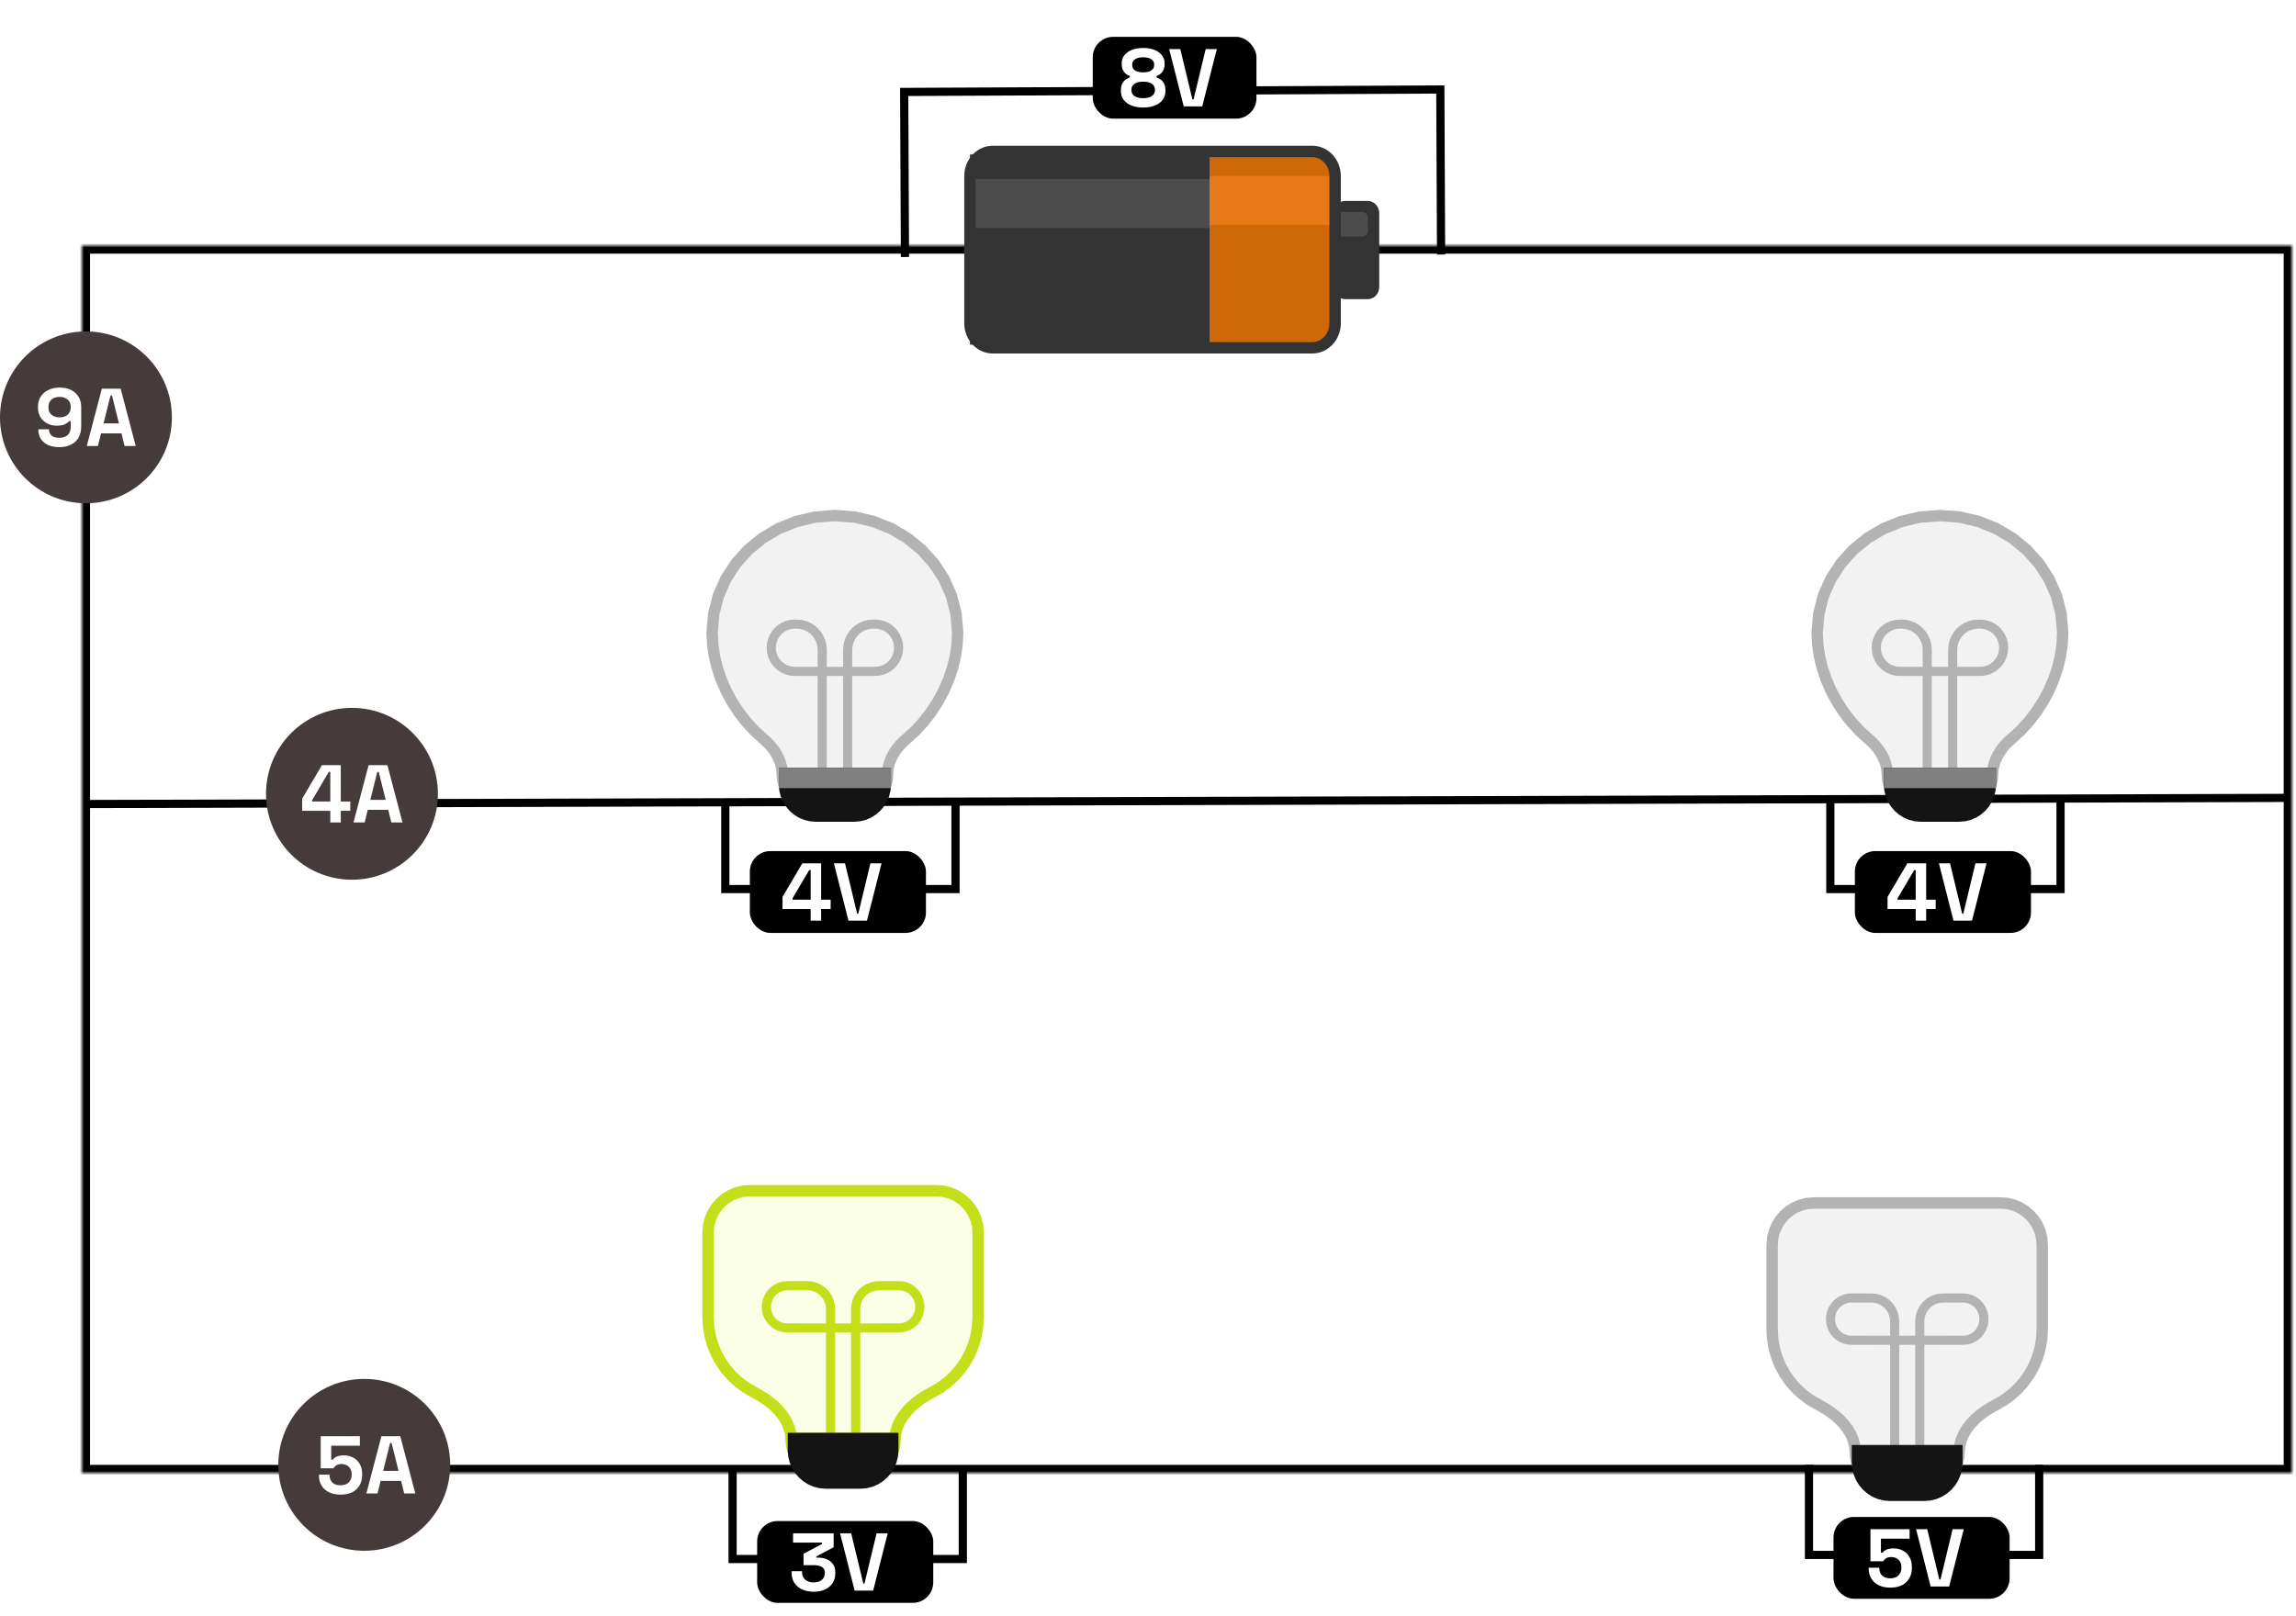 <svg width="561" height="395" viewBox="0 0 561 395" fill="none" xmlns="http://www.w3.org/2000/svg">
<mask id="mask0_161_434" style="mask-type:luminance" maskUnits="userSpaceOnUse" x="20" y="60" width="540" height="300">
<path d="M20 60H560V195V360H20V196.5V60Z" fill="white"/>
</mask>
<g mask="url(#mask0_161_434)">
<path d="M20 196.5L20.003 197.5L560.003 196L560 195L559.997 194L19.997 195.5L20 196.5ZM20 60V58H18V60H20ZM560 60H562V58H560V60ZM560 360V362H562V360H560ZM20 360H18V362H20V360ZM20 60V62H560V60V58H20V60ZM560 360V358H20V360V362H560V360ZM20 360H22V196.5H20H18V360H20ZM20 196.5H22V60H20H18V196.5H20ZM560 60H558V195H560H562V60H560ZM560 195H558V360H560H562V195H560Z" fill="black"/>
</g>
<path d="M320.641 84.989H242.576C239.496 84.989 237 82.304 237 78.991V42.999C237 39.686 239.496 37 242.576 37H320.641C323.721 37 326.217 39.686 326.217 42.999V78.991C326.217 82.304 323.721 84.989 320.641 84.989Z" fill="#CE6809"/>
<path d="M237 84.239H295.549V37.749H237V84.239Z" fill="#333333"/>
<path d="M295.549 54.995H326.217V42.998H295.549V54.995Z" fill="#E77A16"/>
<path d="M237 55.741H295.549V43.744H237V55.741Z" fill="#4C4C4C"/>
<path d="M334.212 73.112H328.636C327.096 73.112 325.848 71.77 325.848 70.113V52.117C325.848 50.461 327.096 49.118 328.636 49.118H334.212C335.752 49.118 337 50.461 337 52.117V70.113C337 71.77 335.752 73.112 334.212 73.112Z" fill="#333333"/>
<path d="M332.818 57.812H327.242C326.472 57.812 325.848 57.14 325.848 56.312V53.313C325.848 52.484 326.472 51.813 327.242 51.813H332.818C333.588 51.813 334.212 52.484 334.212 53.313V56.312C334.212 57.14 333.588 57.812 332.818 57.812Z" fill="#4C4C4C"/>
<path d="M320.641 85H242.576C239.496 85 237 82.314 237 79.001V43.009C237 39.696 239.496 37.011 242.576 37.011H320.641C323.721 37.011 326.217 39.696 326.217 43.009V79.001C326.217 82.314 323.721 85 320.641 85Z" stroke="#333333" stroke-width="2.785"/>
<path d="M352.111 62.207L351.926 21.867L220.928 22.47L221.114 62.81" stroke="black" stroke-width="2"/>
<rect x="267" y="9" width="40" height="20" rx="5" fill="black"/>
<path d="M279.322 26.28C278.256 26.28 277.309 26.12 276.482 25.8C275.669 25.48 275.029 25.02 274.562 24.42C274.109 23.807 273.882 23.087 273.882 22.26V22.02C273.882 21.38 273.996 20.853 274.222 20.44C274.449 20.013 274.729 19.68 275.062 19.44C275.409 19.2 275.736 19.033 276.042 18.94V18.58C275.736 18.473 275.429 18.3 275.122 18.06C274.816 17.82 274.562 17.5 274.362 17.1C274.176 16.7 274.082 16.22 274.082 15.66V15.42C274.082 14.687 274.296 14.047 274.722 13.5C275.162 12.94 275.776 12.507 276.562 12.2C277.349 11.88 278.269 11.72 279.322 11.72C280.376 11.72 281.296 11.88 282.082 12.2C282.869 12.507 283.476 12.94 283.902 13.5C284.342 14.047 284.562 14.687 284.562 15.42V15.66C284.562 16.22 284.462 16.7 284.262 17.1C284.076 17.5 283.829 17.82 283.522 18.06C283.229 18.3 282.922 18.473 282.602 18.58V18.94C282.922 19.033 283.249 19.2 283.582 19.44C283.916 19.68 284.196 20.013 284.422 20.44C284.649 20.853 284.762 21.38 284.762 22.02V22.26C284.762 23.087 284.529 23.807 284.062 24.42C283.609 25.02 282.969 25.48 282.142 25.8C281.329 26.12 280.389 26.28 279.322 26.28ZM279.322 24C280.242 24 280.949 23.827 281.442 23.48C281.949 23.12 282.202 22.647 282.202 22.06V21.9C282.202 21.313 281.956 20.847 281.462 20.5C280.982 20.14 280.269 19.96 279.322 19.96C278.389 19.96 277.676 20.14 277.182 20.5C276.689 20.847 276.442 21.313 276.442 21.9V22.06C276.442 22.647 276.689 23.12 277.182 23.48C277.689 23.827 278.402 24 279.322 24ZM279.322 17.68C280.176 17.68 280.836 17.527 281.302 17.22C281.769 16.913 282.002 16.48 282.002 15.92V15.76C282.002 15.2 281.762 14.767 281.282 14.46C280.802 14.153 280.149 14 279.322 14C278.496 14 277.842 14.153 277.362 14.46C276.882 14.767 276.642 15.2 276.642 15.76V15.92C276.642 16.48 276.876 16.913 277.342 17.22C277.809 17.527 278.469 17.68 279.322 17.68ZM289.234 26L285.674 12H288.394L291.354 24.3H291.634L294.594 12H297.314L293.754 26H289.234Z" fill="white"/>
<circle cx="86" cy="194" r="21" fill="#463B3B"/>
<path d="M80.705 201V198.16H73.825V195.2L78.665 187H83.265V195.88H85.585V198.16H83.265V201H80.705ZM76.265 195.88H80.705V188.64H80.345L76.265 195.56V195.88ZM86.379 201L90.059 187H94.659L98.34 201H95.62L94.859 197.92H89.859L89.1 201H86.379ZM90.48 195.48H94.24L92.54 188.66H92.18L90.48 195.48Z" fill="white"/>
<circle cx="89" cy="358" r="21" fill="#463B3B"/>
<path d="M83.226 365.28C82.133 365.28 81.186 365.087 80.386 364.7C79.599 364.313 78.993 363.767 78.566 363.06C78.139 362.353 77.926 361.533 77.926 360.6V360.4H80.526V360.58C80.526 361.247 80.746 361.82 81.186 362.3C81.639 362.767 82.306 363 83.186 363C84.066 363 84.739 362.767 85.206 362.3C85.686 361.82 85.926 361.2 85.926 360.44V360.24C85.926 359.493 85.686 358.9 85.206 358.46C84.739 358.02 84.153 357.8 83.446 357.8C83.059 357.8 82.739 357.853 82.486 357.96C82.233 358.067 82.026 358.2 81.866 358.36C81.706 358.52 81.573 358.68 81.466 358.84H78.366V351H87.926V353.32H80.926V356.74H81.286C81.419 356.567 81.599 356.4 81.826 356.24C82.053 356.08 82.346 355.947 82.706 355.84C83.066 355.733 83.493 355.68 83.986 355.68C84.813 355.68 85.566 355.853 86.246 356.2C86.926 356.547 87.466 357.06 87.866 357.74C88.279 358.407 88.486 359.233 88.486 360.22V360.46C88.486 361.447 88.273 362.3 87.846 363.02C87.433 363.74 86.833 364.3 86.046 364.7C85.259 365.087 84.319 365.28 83.226 365.28ZM89.518 365L93.198 351H97.798L101.478 365H98.758L97.998 361.92H92.998L92.238 365H89.518ZM93.618 359.48H97.378L95.678 352.66H95.318L93.618 359.48Z" fill="white"/>
<circle cx="21" cy="102" r="21" fill="#463B3B"/>
<path d="M14.48 109.28C13.441 109.28 12.534 109.107 11.761 108.76C11.001 108.413 10.407 107.913 9.98 107.26C9.567 106.607 9.36 105.827 9.36 104.92H11.96C11.96 105.48 12.154 105.967 12.54 106.38C12.941 106.793 13.587 107 14.48 107C15.387 107 16.081 106.767 16.561 106.3C17.041 105.82 17.28 105.173 17.28 104.36V102.92H16.921C16.694 103.187 16.347 103.44 15.88 103.68C15.427 103.92 14.747 104.04 13.841 104.04C13.04 104.04 12.294 103.867 11.601 103.52C10.907 103.173 10.347 102.673 9.92 102.02C9.494 101.353 9.28 100.553 9.28 99.62V99.38C9.28 98.447 9.5 97.633 9.94 96.94C10.38 96.247 11.001 95.707 11.8 95.32C12.601 94.92 13.534 94.72 14.601 94.72C15.667 94.72 16.594 94.92 17.381 95.32C18.167 95.72 18.774 96.273 19.201 96.98C19.627 97.687 19.84 98.5 19.84 99.42V104.2C19.84 105.333 19.607 106.28 19.14 107.04C18.687 107.787 18.054 108.347 17.241 108.72C16.441 109.093 15.521 109.28 14.48 109.28ZM14.56 102C15.12 102 15.601 101.9 16 101.7C16.414 101.5 16.727 101.22 16.941 100.86C17.167 100.5 17.28 100.073 17.28 99.58V99.42C17.28 98.673 17.034 98.087 16.541 97.66C16.061 97.22 15.4 97 14.56 97C13.72 97 13.054 97.22 12.56 97.66C12.081 98.087 11.841 98.673 11.841 99.42V99.58C11.841 100.073 11.947 100.5 12.161 100.86C12.387 101.22 12.707 101.5 13.12 101.7C13.534 101.9 14.014 102 14.56 102ZM21.204 109L24.884 95H29.484L33.164 109H30.444L29.684 105.92H24.684L23.924 109H21.204ZM25.304 103.48H29.064L27.364 96.66H27.004L25.304 103.48Z" fill="white"/>
<path d="M443.154 294L441.507 294.135L439.944 294.524L438.488 295.148L437.157 295.985L435.974 297.013L434.959 298.211L434.133 299.559L433.518 301.035L433.133 302.618L433 304.286V324.858L433.135 327.242L433.53 329.546L434.169 331.755L435.039 333.853L436.123 335.825L437.408 337.657L438.878 339.333L440.517 340.838L442.312 342.157L444.248 343.275L445.629 344.03L446.971 344.885L448.251 345.837L449.441 346.882L450.517 348.018L451.455 349.242L452.228 350.549L452.811 351.937L453.179 353.402L453.308 354.942L453.406 356.18L453.692 357.354L454.149 358.449L454.761 359.449L455.514 360.339L456.392 361.101L457.379 361.722L458.46 362.185L459.619 362.474L460.841 362.574H471.159L472.381 362.474L473.54 362.185L474.621 361.722L475.608 361.101L476.486 360.339L477.239 359.449L477.851 358.449L478.308 357.354L478.594 356.18L478.692 354.942L478.821 353.402L479.189 351.937L479.772 350.549L480.545 349.242L481.483 348.018L482.559 346.882L483.749 345.837L485.029 344.885L486.371 344.03L487.752 343.275L489.688 342.157L491.483 340.838L493.122 339.333L494.592 337.657L495.877 335.825L496.961 333.853L497.831 331.755L498.47 329.546L498.865 327.242L499 324.858V304.286L498.867 302.618L498.482 301.035L497.867 299.559L497.041 298.211L496.026 297.013L494.843 295.985L493.512 295.148L492.056 294.524L490.493 294.135L488.846 294H443.154Z" fill="#F2F2F2" stroke="#B3B3B3" stroke-width="2.785"/>
<path d="M462.937 355.016V322.937L462.864 322.011L462.65 321.132L462.308 320.312L461.849 319.563L461.286 318.898L460.628 318.327L459.889 317.862L459.08 317.516L458.213 317.299L457.298 317.224L452.352 317.225L451.525 317.292L450.741 317.488L450.01 317.801L449.342 318.221L448.749 318.737L448.239 319.338L447.825 320.014L447.516 320.755L447.323 321.549L447.256 322.387L447.323 323.224L447.516 324.018L447.825 324.759L448.239 325.435L448.749 326.037L449.342 326.553L450.01 326.972L450.741 327.286L451.525 327.481L452.352 327.549L457.165 327.549L457.108 327.557H474.896L474.844 327.549L479.657 327.549L480.484 327.481L481.268 327.286L481.999 326.972L482.667 326.553L483.261 326.037L483.77 325.435L484.184 324.759L484.493 324.018L484.686 323.224L484.753 322.387L484.686 321.549L484.493 320.755L484.184 320.014L483.77 319.338L483.261 318.737L482.667 318.221L481.999 317.801L481.268 317.488L480.484 317.292L479.658 317.225L474.711 317.224L473.797 317.299L472.929 317.516L472.12 317.862L471.381 318.327L470.724 318.898L470.16 319.563L469.701 320.312L469.359 321.132L469.146 322.011L469.072 322.937V355.016" stroke="#B3B3B3" stroke-width="2.228"/>
<path d="M453.308 354.001H478.692V357.43H453.308V354.001Z" fill="#808080" stroke="#808080" stroke-width="1.671"/>
<path d="M453.308 354H478.692V357.428L478.582 358.819L478.261 360.138L477.748 361.367L477.06 362.491L476.214 363.489L475.228 364.346L474.119 365.043L472.905 365.563L471.603 365.888L470.231 366H461.769L460.397 365.888L459.095 365.563L457.881 365.043L456.772 364.346L455.786 363.489L454.94 362.491L454.252 361.367L453.739 360.138L453.418 358.819L453.308 357.428V354Z" fill="#141414" stroke="#141414" stroke-width="1.671"/>
<path d="M442 358V380.018H498.25V358" stroke="black" stroke-width="2"/>
<rect x="448" y="370.734" width="43.027" height="20" rx="5" fill="black"/>
<path d="M461.882 388.014C460.789 388.014 459.842 387.821 459.042 387.434C458.256 387.047 457.649 386.501 457.222 385.794C456.796 385.087 456.582 384.267 456.582 383.334V383.134H459.182V383.314C459.182 383.981 459.402 384.554 459.842 385.034C460.296 385.501 460.962 385.734 461.842 385.734C462.722 385.734 463.396 385.501 463.862 385.034C464.342 384.554 464.582 383.934 464.582 383.174V382.974C464.582 382.227 464.342 381.634 463.862 381.194C463.396 380.754 462.809 380.534 462.102 380.534C461.716 380.534 461.396 380.587 461.142 380.694C460.889 380.801 460.682 380.934 460.522 381.094C460.362 381.254 460.229 381.414 460.122 381.574H457.022V373.734H466.582V376.054H459.582V379.474H459.942C460.076 379.301 460.256 379.134 460.482 378.974C460.709 378.814 461.002 378.681 461.362 378.574C461.722 378.467 462.149 378.414 462.642 378.414C463.469 378.414 464.222 378.587 464.902 378.934C465.582 379.281 466.122 379.794 466.522 380.474C466.936 381.141 467.142 381.967 467.142 382.954V383.194C467.142 384.181 466.929 385.034 466.502 385.754C466.089 386.474 465.489 387.034 464.702 387.434C463.916 387.821 462.976 388.014 461.882 388.014ZM471.734 387.734L468.174 373.734H470.894L473.854 386.034H474.134L477.094 373.734H479.814L476.254 387.734H471.734Z" fill="white"/>
<path d="M183.154 291L181.507 291.135L179.944 291.524L178.488 292.148L177.157 292.985L175.974 294.013L174.959 295.211L174.133 296.559L173.518 298.035L173.133 299.618L173 301.286V321.858L173.135 324.242L173.53 326.546L174.169 328.755L175.039 330.853L176.123 332.825L177.408 334.657L178.878 336.333L180.517 337.838L182.312 339.157L184.248 340.275L185.629 341.03L186.971 341.885L188.251 342.837L189.441 343.882L190.517 345.018L191.455 346.242L192.228 347.549L192.811 348.937L193.179 350.402L193.308 351.942L193.406 353.18L193.692 354.354L194.149 355.449L194.761 356.449L195.514 357.339L196.392 358.101L197.379 358.722L198.46 359.185L199.619 359.474L200.841 359.574H211.159L212.381 359.474L213.54 359.185L214.621 358.722L215.608 358.101L216.486 357.339L217.239 356.449L217.851 355.449L218.308 354.354L218.594 353.18L218.692 351.942L218.821 350.402L219.189 348.937L219.772 347.549L220.545 346.242L221.483 345.018L222.559 343.882L223.749 342.837L225.029 341.885L226.371 341.03L227.752 340.275L229.688 339.157L231.483 337.838L233.122 336.333L234.592 334.657L235.877 332.825L236.961 330.853L237.831 328.755L238.47 326.546L238.865 324.242L239 321.858V301.286L238.867 299.618L238.482 298.035L237.867 296.559L237.041 295.211L236.026 294.013L234.843 292.985L233.512 292.148L232.056 291.524L230.493 291.135L228.846 291H183.154Z" fill="#F9FEE4" stroke="#C4DE19" stroke-width="2.785"/>
<path d="M202.937 352.016V319.937L202.864 319.011L202.65 318.132L202.308 317.312L201.849 316.563L201.286 315.898L200.628 315.327L199.889 314.862L199.08 314.516L198.213 314.299L197.298 314.224L192.352 314.225L191.525 314.292L190.741 314.488L190.01 314.801L189.342 315.221L188.749 315.737L188.239 316.338L187.825 317.014L187.516 317.755L187.323 318.549L187.256 319.387L187.323 320.224L187.516 321.018L187.825 321.759L188.239 322.435L188.749 323.037L189.342 323.553L190.01 323.972L190.741 324.286L191.525 324.481L192.352 324.549L197.165 324.549L197.108 324.557H214.896L214.844 324.549L219.657 324.549L220.484 324.481L221.268 324.286L221.999 323.972L222.667 323.553L223.261 323.037L223.77 322.435L224.184 321.759L224.493 321.018L224.686 320.224L224.753 319.387L224.686 318.549L224.493 317.755L224.184 317.014L223.77 316.338L223.261 315.737L222.667 315.221L221.999 314.801L221.268 314.488L220.484 314.292L219.658 314.225L214.711 314.224L213.797 314.299L212.929 314.516L212.12 314.862L211.381 315.327L210.724 315.898L210.16 316.563L209.701 317.312L209.359 318.132L209.146 319.011L209.072 319.937V352.016" stroke="#C4DE19" stroke-width="2.228"/>
<path d="M193.308 351.001H218.692V354.43H193.308V351.001Z" fill="#C4DE19" stroke="#C4DE19" stroke-width="1.671"/>
<path d="M193.308 351H218.692V354.428L218.582 355.819L218.261 357.138L217.748 358.367L217.06 359.491L216.214 360.489L215.228 361.346L214.119 362.043L212.905 362.563L211.603 362.888L210.231 363H201.769L200.397 362.888L199.095 362.563L197.881 362.043L196.772 361.346L195.786 360.489L194.94 359.491L194.252 358.367L193.739 357.138L193.418 355.819L193.308 354.428V351Z" fill="#141414" stroke="#141414" stroke-width="1.671"/>
<path d="M179 359V381.018H235.25V359" stroke="black" stroke-width="2"/>
<rect x="185" y="371.734" width="43.027" height="20" rx="5" fill="black"/>
<path d="M198.814 389.014C197.761 389.014 196.828 388.827 196.014 388.454C195.201 388.081 194.561 387.547 194.094 386.854C193.641 386.147 193.414 385.314 193.414 384.354V383.994H195.974V384.274C195.974 385.021 196.234 385.621 196.754 386.074C197.274 386.514 197.961 386.734 198.814 386.734C199.681 386.734 200.348 386.527 200.814 386.114C201.294 385.701 201.534 385.181 201.534 384.554V384.354C201.534 383.927 201.428 383.581 201.214 383.314C201.001 383.047 200.714 382.854 200.354 382.734C199.994 382.601 199.588 382.534 199.134 382.534H196.334V379.734L200.854 377.334V377.014H193.774V374.734H203.694V378.134L199.474 380.374V380.694H200.214C200.841 380.694 201.448 380.821 202.034 381.074C202.634 381.327 203.128 381.721 203.514 382.254C203.901 382.774 204.094 383.454 204.094 384.294V384.534C204.094 385.441 203.874 386.234 203.434 386.914C202.994 387.581 202.374 388.101 201.574 388.474C200.788 388.834 199.868 389.014 198.814 389.014ZM208.822 388.734L205.262 374.734H207.982L210.942 387.034H211.222L214.182 374.734H216.902L213.342 388.734H208.822Z" fill="white"/>
<path d="M447.217 195.266V217.284H503.467V195.266" stroke="black" stroke-width="2"/>
<rect x="453.217" y="208" width="43.027" height="20" rx="5" fill="black"/>
<path d="M468.078 225V222.16H461.198V219.2L466.038 211H470.638V219.88H472.958V222.16H470.638V225H468.078ZM463.638 219.88H468.078V212.64H467.718L463.638 219.56V219.88ZM477.312 225L473.752 211H476.472L479.432 223.3H479.712L482.672 211H485.392L481.832 225H477.312Z" fill="white"/>
<path d="M486.857 189.39L486.914 188.365L487.078 187.364L487.344 186.391L487.703 185.449L488.148 184.54L488.673 183.67L489.27 182.84L489.932 182.054L490.651 181.316L491.421 180.628L493.624 178.618L495.653 176.413L497.496 174.038L499.139 171.517L500.566 168.874L501.765 166.133L502.722 163.317L503.423 160.451L503.853 157.559L504 154.665L503.607 150.016L502.471 145.605L500.651 141.492L498.212 137.736L495.213 134.396L491.718 131.531L487.787 129.2L483.482 127.461L478.866 126.375L474 126L469.134 126.375L464.518 127.461L460.213 129.2L456.282 131.531L452.787 134.396L449.788 137.736L447.349 141.492L445.529 145.605L444.393 150.016L444 154.665L444.147 157.559L444.577 160.451L445.278 163.317L446.235 166.133L447.434 168.874L448.861 171.517L450.504 174.038L452.347 176.413L454.376 178.618L456.579 180.628L457.349 181.316L458.068 182.054L458.73 182.84L459.327 183.67L459.852 184.54L460.297 185.449L460.656 186.391L460.922 187.364L461.086 188.365L461.143 189.39L461.238 190.578L461.514 191.704L461.955 192.754L462.546 193.714L463.273 194.567L464.121 195.298L465.074 195.894L466.118 196.337L467.237 196.615L468.417 196.711H479.583L480.763 196.615L481.882 196.337L482.926 195.894L483.879 195.298L484.727 194.567L485.454 193.714L486.045 192.754L486.486 191.704L486.762 190.578L486.857 189.39Z" fill="#F2F2F2" stroke="#B3B3B3" stroke-width="2.785"/>
<path d="M470.897 190.426V158.799L470.816 157.782L470.58 156.818L470.202 155.918L469.695 155.097L469.073 154.367L468.347 153.74L467.531 153.23L466.637 152.85L465.679 152.613L464.669 152.531L464.178 152.531L463.247 152.606L462.364 152.825L461.541 153.175L460.789 153.645L460.121 154.222L459.548 154.895L459.081 155.651L458.733 156.48L458.516 157.368L458.441 158.305L458.516 159.241L458.733 160.129L459.081 160.958L459.548 161.714L460.121 162.387L460.79 162.964L461.541 163.434L462.364 163.784L463.247 164.003L464.178 164.078L465.05 164.078L464.992 164.086H483.011L482.958 164.078L483.831 164.078L484.761 164.003L485.644 163.784L486.467 163.434L487.219 162.964L487.887 162.387L488.461 161.714L488.927 160.958L489.275 160.129L489.492 159.241L489.568 158.305L489.492 157.368L489.275 156.48L488.927 155.651L488.461 154.895L487.887 154.222L487.219 153.645L486.467 153.175L485.644 152.825L484.761 152.606L483.831 152.531L483.34 152.531L482.329 152.613L481.371 152.85L480.477 153.23L479.661 153.74L478.936 154.367L478.313 155.097L477.806 155.918L477.429 156.818L477.193 157.782L477.111 158.799V190.426" stroke="#B3B3B3" stroke-width="2.228"/>
<path d="M461.143 188.489H486.858V191.778L486.751 193.112L486.441 194.377L485.946 195.556L485.281 196.634L484.465 197.592L483.513 198.414L482.442 199.082L481.27 199.581L480.013 199.892L478.688 200H469.313L467.988 199.892L466.731 199.581L465.558 199.082L464.488 198.414L463.536 197.592L462.72 196.634L462.055 195.556L461.56 194.377L461.25 193.112L461.143 191.778V188.489Z" fill="#141414" stroke="#141414" stroke-width="1.671"/>
<path d="M461.143 188.493H486.858V191.782H461.143V188.493Z" fill="#808080" stroke="#808080" stroke-width="1.671"/>
<path d="M216.857 189.39L216.914 188.365L217.078 187.364L217.344 186.391L217.703 185.449L218.148 184.54L218.673 183.67L219.27 182.84L219.932 182.054L220.651 181.316L221.421 180.628L223.624 178.618L225.653 176.413L227.496 174.038L229.139 171.517L230.566 168.874L231.765 166.133L232.722 163.317L233.423 160.451L233.853 157.559L234 154.665L233.607 150.016L232.471 145.605L230.651 141.492L228.212 137.736L225.213 134.396L221.718 131.531L217.787 129.2L213.482 127.461L208.866 126.375L204 126L199.134 126.375L194.518 127.461L190.213 129.2L186.282 131.531L182.787 134.396L179.788 137.736L177.349 141.492L175.529 145.605L174.393 150.016L174 154.665L174.147 157.559L174.577 160.451L175.278 163.317L176.235 166.133L177.434 168.874L178.861 171.517L180.504 174.038L182.347 176.413L184.376 178.618L186.579 180.628L187.349 181.316L188.068 182.054L188.73 182.84L189.327 183.67L189.852 184.54L190.297 185.449L190.656 186.391L190.922 187.364L191.086 188.365L191.143 189.39L191.238 190.578L191.514 191.704L191.955 192.754L192.546 193.714L193.273 194.567L194.121 195.298L195.074 195.894L196.118 196.337L197.237 196.615L198.417 196.711H209.583L210.763 196.615L211.882 196.337L212.926 195.894L213.879 195.298L214.727 194.567L215.454 193.714L216.045 192.754L216.486 191.704L216.762 190.578L216.857 189.39Z" fill="#F2F2F2" stroke="#B3B3B3" stroke-width="2.785"/>
<path d="M200.897 190.426V158.799L200.816 157.782L200.58 156.818L200.202 155.918L199.695 155.097L199.073 154.367L198.347 153.74L197.531 153.23L196.637 152.85L195.679 152.613L194.669 152.531L194.178 152.531L193.247 152.606L192.364 152.825L191.541 153.175L190.789 153.645L190.121 154.222L189.548 154.895L189.081 155.651L188.733 156.48L188.516 157.368L188.441 158.305L188.516 159.241L188.733 160.129L189.081 160.958L189.548 161.714L190.121 162.387L190.79 162.964L191.541 163.434L192.364 163.784L193.247 164.003L194.178 164.078L195.05 164.078L194.992 164.086H213.011L212.958 164.078L213.831 164.078L214.761 164.003L215.644 163.784L216.467 163.434L217.219 162.964L217.887 162.387L218.461 161.714L218.927 160.958L219.275 160.129L219.492 159.241L219.568 158.305L219.492 157.368L219.275 156.48L218.927 155.651L218.461 154.895L217.887 154.222L217.219 153.645L216.467 153.175L215.644 152.825L214.761 152.606L213.831 152.531L213.34 152.531L212.329 152.613L211.371 152.85L210.477 153.23L209.661 153.74L208.936 154.367L208.313 155.097L207.806 155.918L207.429 156.818L207.193 157.782L207.111 158.799V190.426" stroke="#B3B3B3" stroke-width="2.228"/>
<path d="M191.143 188.489H216.858V191.778L216.751 193.112L216.441 194.377L215.946 195.556L215.281 196.634L214.465 197.592L213.513 198.414L212.442 199.082L211.27 199.581L210.013 199.892L208.688 200H199.313L197.988 199.892L196.731 199.581L195.558 199.082L194.488 198.414L193.536 197.592L192.72 196.634L192.055 195.556L191.56 194.377L191.25 193.112L191.143 191.778V188.489Z" fill="#141414" stroke="#141414" stroke-width="1.671"/>
<path d="M191.143 188.493H216.858V191.782H191.143V188.493Z" fill="#808080" stroke="#808080" stroke-width="1.671"/>
<path d="M177.217 195.266V217.284H233.467V195.266" stroke="black" stroke-width="2"/>
<rect x="183.217" y="208" width="43.027" height="20" rx="5" fill="black"/>
<path d="M198.078 225V222.16H191.198V219.2L196.038 211H200.638V219.88H202.958V222.16H200.638V225H198.078ZM193.638 219.88H198.078V212.64H197.718L193.638 219.56V219.88ZM207.312 225L203.752 211H206.472L209.432 223.3H209.712L212.672 211H215.392L211.832 225H207.312Z" fill="white"/>
</svg>
